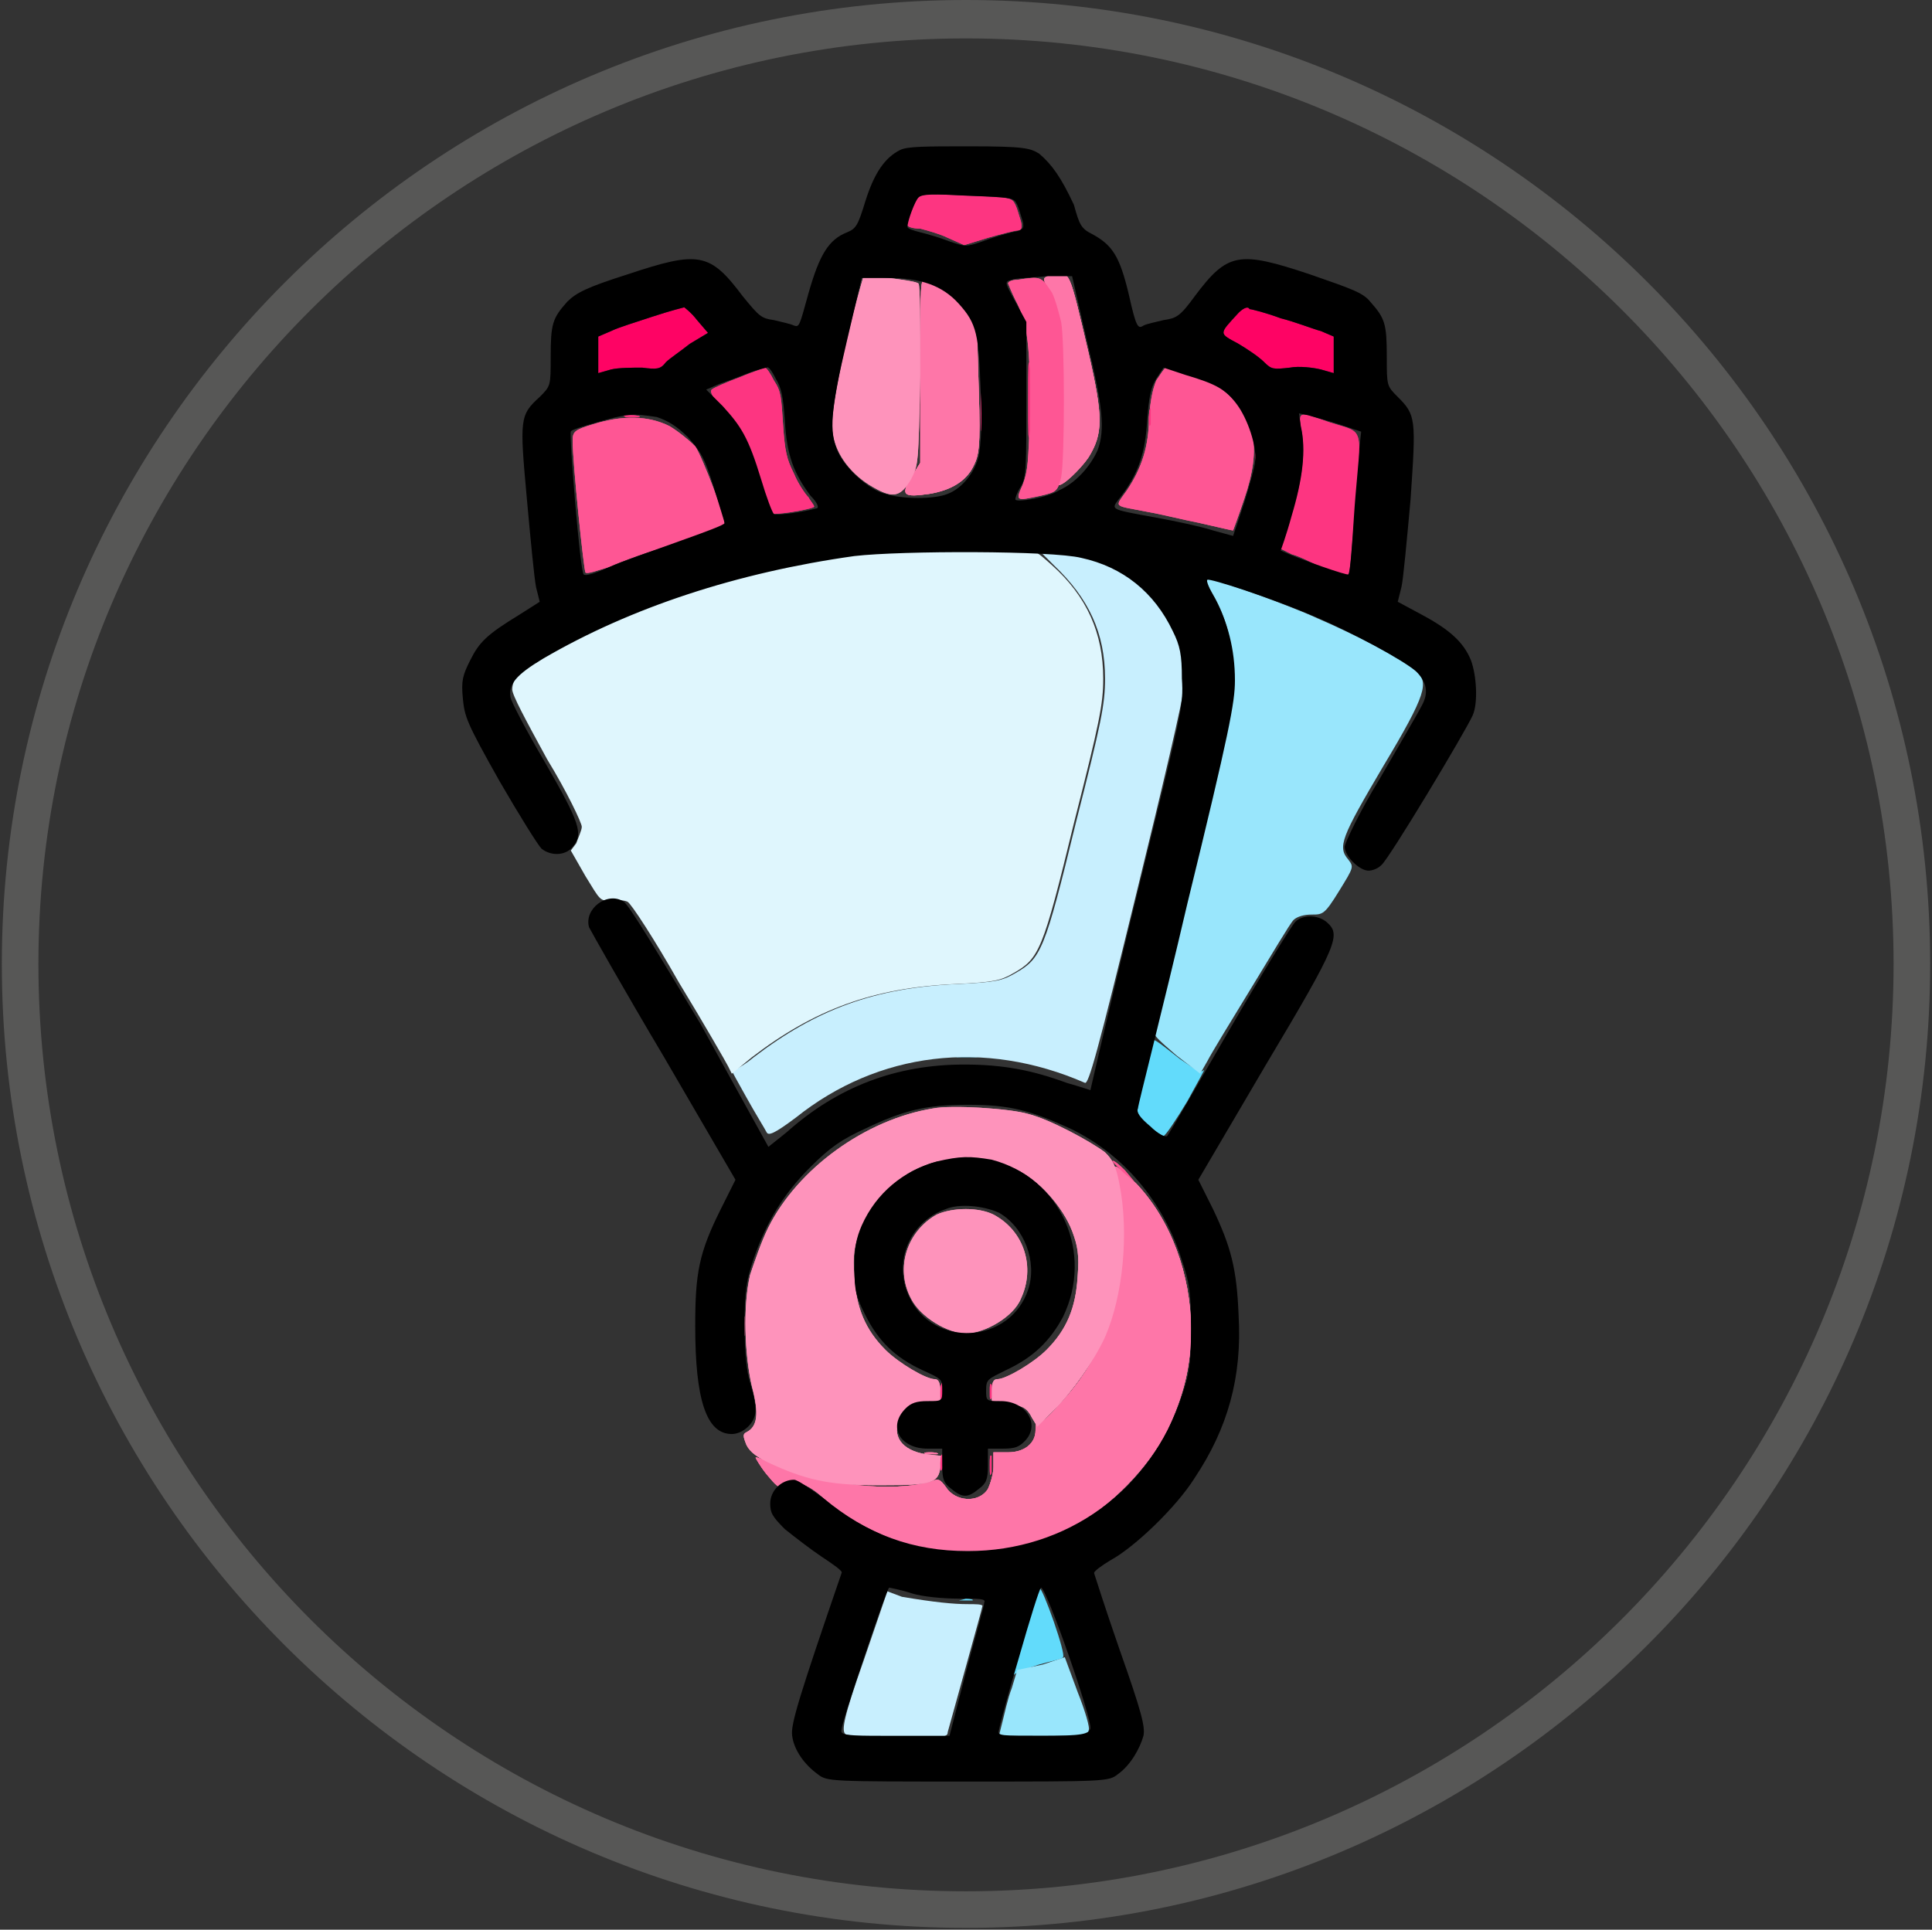 <svg enable-background="new 0 0 105.6 105.5" viewBox="0 0 105.6 105.5" xmlns="http://www.w3.org/2000/svg"><rect x="0" y="0" width="105.6" height="105.5" fill="#333333" stroke="none"/><path d="m52.8 105.4c-29 0-52.7-23.6-52.7-52.7 0-29 23.6-52.7 52.7-52.7s52.7 23.6 52.7 52.7-23.7 52.7-52.7 52.7zm0-103.3c-27.9 0-50.7 22.7-50.7 50.6s22.7 50.7 50.7 50.7c27.9 0 50.7-22.7 50.7-50.7s-22.8-50.6-50.7-50.6z" fill="#575756"/><g clip-rule="evenodd" fill-rule="evenodd"><path d="m57.1 15.4c.9 2.1.9 1.9.9 5.9 0 2.4 0 4.1-.1 4.5s-.2.7-.1.7c.2.2 1.3-.9 1.7-1.5.8-1.3.8-2.2 0-5.7-1.1-4.7-1-4.3-1.8-4.3-.6.1-.7.2-.6.4m-6.8 4.9v5l-.5.8c-.6 1-.4 1.1 1 .9 1.2-.2 2-.7 2.4-1.5.3-.6.4-1 .3-4.1l-.1-3.4-.5-.9c-.5-.8-1.6-1.7-2.3-1.9-.3.1-.3.2-.3 5.1m10.6 43.7c0 .2.2.8.3 1.2s.2 1.6.2 2.5c0 3.6-1.2 6.7-3.6 9.2-.5.6-1 1-1.1.9-.1 0-.1.1-.1.4 0 .7-.6 1.2-1.5 1.2h-.8v.8c0 .4-.2 1-.3 1.2-.5.8-1.8.7-2.3-.1-.3-.4-.4-.5-.8-.3-2.1.6-5.8.2-8.2-.8-.8-.3-1.4-.6-1.4-.5 0 0 .2.4.6.9.5.6.7.8.8.6.4-.4 1.3-.2 2.2.6 1.2 1.1 2.7 1.9 4.3 2.5 1.2.4 1.7.5 3.7.5 2.6 0 3.6-.2 5.8-1.4 2-1 4.1-3.2 5.1-5.2.9-1.9 1.3-3.5 1.3-5.5 0-3-1.1-6-3-8-1.1-1-1.2-1.1-1.2-.7m-20.3 8.5c0 .5 0 .7.1.5 0-.3 0-.7 0-1-.1-.2-.1 0-.1.5m10 7h.6c.2 0 0-.1-.3-.1s-.5 0-.3.1" fill="#fe76a8"/><path d="m47 15.8c-1 3.6-1.6 6.9-1.5 7.7.1 1.2.9 2.3 2 3 1.3.8 1.7.7 2.3-.3.4-.8.4-.8.5-5.7 0-2.9 0-4.9-.1-5s-.8-.2-1.6-.3l-1.4-.1zm4 44.8c-3.7.6-7.4 3.3-9 6.5-.4.8-.8 2-1 2.6-.4 1.7-.3 4.4.1 6.1.4 1.5.3 2.2-.3 2.5-.2.1-.2.2 0 .7.2.4.6.7 1.5 1.1 2 .9 3.3 1.1 5.8 1.1 2.8 0 3.2-.1 3.3-1l.1-.6-.9-.1c-1.3-.2-1.9-1-1.4-2 .3-.6.6-.7 1.5-.7.7 0 .7 0 .7-.7 0-.5-.1-.7-.3-.7-.5 0-2-.9-2.7-1.6-1.1-1.1-1.6-2.3-1.7-4-.1-1.2 0-1.7.3-2.5.5-1.3 1.8-2.8 3.1-3.4.9-.4 1.2-.5 2.7-.5s1.8.1 2.7.5c1.3.6 2.6 2.1 3.1 3.4.3.8.4 1.3.3 2.5-.1 1.7-.6 2.9-1.7 4-.7.7-2.2 1.6-2.7 1.6-.2 0-.3.2-.3.7 0 .7 0 .7.7.7.9 0 1.2.1 1.5.7l.3.5.9-.9c1-1 2.2-2.7 2.8-4 1-2.3 1.3-5.7.8-8.3-.2-1.1-.4-1.4-.8-1.8-.8-.6-3-1.8-4.2-2.1-1-.3-4.2-.5-5.2-.3m.2 5.8c-1.6.9-2.3 2.9-1.4 4.6.5 1 2 1.9 3 1.9s2.6-.9 3-1.9c.8-1.7.2-3.7-1.5-4.6-.8-.4-2.2-.4-3.1 0" fill="#fe93bb"/><path d="m67.4 37.2c0 .5 0 .7.1.5 0-.3 0-.7 0-1-.1-.3-.1 0-.1.5m-4.5 19.8c0 .1-.3 1.1-.5 2.1l-.4 1.8.7.6c.4.3.8.6.9.6s.7-.9 1.3-1.9c.6-1.1 1-1.8.9-1.7-.2.2-.4 0-1.3-.6-1.4-1.1-1.5-1.2-1.6-.9m-10.6.8h1c.3 0 0-.1-.5-.1s-.7 0-.5.1m3.8 31.2c-.3 1.2-.6 2.2-.7 2.4s0 .2.1.1.7-.3 1.3-.5c.7-.2 1.3-.3 1.3-.4.2-.1-1.1-3.8-1.3-3.8 0 .1-.3.9-.7 2.2m-3.6-1.5h.6c.2 0 0-.1-.3-.1-.3.1-.5.1-.3.1" fill="#62dbfb"/><path d="m66.3 32.5c.8 1.4 1.1 2.8 1.1 4.7 0 1.5-.2 2.4-2.1 10.3-1.2 4.8-2.2 8.8-2.2 8.9-.1.2.4.6 1.2 1.3l1.3 1 .4-.7c.2-.4 1.3-2.2 2.4-4s2.1-3.5 2.3-3.7.6-.3 1-.3c.6 0 .7 0 1.5-1.3s.8-1.3.5-1.7c-.6-.7-.4-1.2 1.9-5.1 2.4-4 2.5-4.6 1.8-5.2-.6-.6-3.3-2-5.4-2.9-1.5-.7-5.7-2.2-6.1-2.2-.1 0 .1.4.4.9m-9.3 58.5-1.4.3-.3 1c-.2.5-.4 1.4-.5 1.8l-.2.8h2.4c2 0 2.5 0 2.5-.3.1-.1-.2-1.1-.6-2.1l-.7-1.9z" fill="#99e6fc"/><path d="m51.2 30h.7c.2 0 0-.1-.4-.1s-.5 0-.3.1m6.4.9c1.9 1.8 2.8 3.7 2.8 6.2 0 1.4-.2 2.4-1.6 7.9-1.7 7-1.9 7.4-3.3 8.2-.7.4-1 .5-3.2.6-4.5.2-7.7 1.4-11.1 4-.6.5-1.2.8-1.2.7-.1-.1.3.6.8 1.5s1 1.7 1.1 1.9.4.1 1.6-.8c4.5-3.6 10.3-4.3 15.8-1.9.2.1.7-1.7 2.8-10.3 1.4-5.7 2.6-10.8 2.6-11.3.2-1.8-.5-3.7-1.8-5.1s-2.8-2.1-5.2-2.4l-1-.1zm-10.4 59.9c-1.1 3.1-1.2 3.8-1 4 .1.1 1.4.2 2.9.2 2.4 0 2.7 0 2.7-.3.3-1.1 1.9-6.8 1.9-6.9s-.4-.1-.8-.1c-.8 0-1.8-.1-3.6-.4l-.8-.3z" fill="#c8effe"/><path d="m49.7 30c-7 .4-13.7 2.3-19.1 5.3-2 1.1-2.6 1.7-2.6 2.4 0 .3.7 1.6 1.9 3.8 1.1 1.8 1.9 3.5 1.9 3.7s-.2.6-.3.9l-.3.4.8 1.4c.8 1.3.8 1.4 1.4 1.3.3 0 .7 0 .9.1s1.5 2.1 2.8 4.4c1.4 2.3 2.6 4.4 2.7 4.6l.2.4 1.1-.9c3.4-2.6 6.6-3.8 11.1-4 2.2-.1 2.5-.2 3.2-.6 1.4-.8 1.6-1.2 3.3-8.2 1.4-5.5 1.6-6.5 1.6-7.9 0-2.5-.9-4.5-2.8-6.2-.9-.8-1-.9-1.9-.9-.5 0-1.5 0-2.2-.1-.6 0-2.3 0-3.7.1" fill="#dff6fd"/><path d="m57.1 15.4c.9 2.1.9 1.9.9 5.9 0 2.4 0 4.1-.1 4.5s-.2.7-.1.7c.2.2 1.3-.9 1.7-1.5.8-1.3.8-2.2 0-5.7-1.1-4.7-1-4.3-1.8-4.3-.6.1-.7.2-.6.4m-6.8 4.9v5l-.5.8c-.6 1-.4 1.1 1 .9 1.2-.2 2-.7 2.4-1.5.3-.6.4-1 .3-4.1l-.1-3.4-.5-.9c-.5-.8-1.6-1.7-2.3-1.9-.3.1-.3.2-.3 5.1m10.6 43.7c0 .2.2.8.3 1.2s.2 1.6.2 2.5c0 3.6-1.2 6.7-3.6 9.2-.5.6-1 1-1.1.9-.1 0-.1.1-.1.4 0 .7-.6 1.2-1.5 1.2h-.8v.8c0 .4-.2 1-.3 1.2-.5.8-1.8.7-2.3-.1-.3-.4-.4-.5-.8-.3-2.1.6-5.8.2-8.2-.8-.8-.3-1.4-.6-1.4-.5 0 0 .2.4.6.9.5.6.7.8.8.6.4-.4 1.3-.2 2.2.6 1.2 1.1 2.7 1.9 4.3 2.5 1.2.4 1.7.5 3.7.5 2.6 0 3.6-.2 5.8-1.4 2-1 4.1-3.2 5.1-5.2.9-1.9 1.3-3.5 1.3-5.5 0-3-1.1-6-3-8-1.1-1-1.2-1.1-1.2-.7m-20.3 8.5c0 .5 0 .7.1.5 0-.3 0-.7 0-1-.1-.2-.1 0-.1.5m10 7h.6c.2 0 0-.1-.3-.1s-.5 0-.3.1" fill="#fe76a8"/><path d="m55.6 15.3c-.3 0-.5.1-.5.2 0 0 .2.5.4.9.7 1.3.8 2.6.8 6.1-.1 2.8-.1 3.2-.4 4-.4.9-.4.9 1 .6.8-.2.9-.2 1.1-1 .2-1 .2-7.4 0-8.5-.1-.4-.3-1.2-.5-1.6-.6-.9-.6-.9-1.9-.7m7.6 5.5c-.2.5-.3 1-.4 2 0 1.6-.4 2.8-1.2 4-.7 1-.8.8 1.2 1.2.6.1 1.8.4 2.8.6.9.2 1.7.4 1.8.4 0 0 .3-.8.6-1.7 1-2.9.6-4.6-1.2-6-.5-.4-2.6-1.2-3.1-1.2-.1.1-.3.4-.5.7m-30.8 2.4c-1 .3-1.1.4-1.1.9 0 1.2.6 7 .7 7.2.1.1.6-.1 1.3-.3.6-.3 2.3-.9 3.7-1.3 1.4-.5 2.6-.9 2.6-1 .1-.3-1.2-3.7-1.6-4.3-.3-.3-.9-.8-1.4-1.1-1.2-.6-2.6-.6-4.2-.1m28.4 40.3s.3.3.6.6l.6.5-.5-.6c-.5-.5-.7-.6-.7-.5" fill="#fe5694"/><path d="m57.1 15.4c.9 2.1.9 1.9.9 5.9 0 2.4 0 4.1-.1 4.5s-.2.7-.1.7c.2.2 1.3-.9 1.7-1.5.8-1.3.8-2.2 0-5.7-1.1-4.7-1-4.3-1.8-4.3-.6.1-.7.2-.6.4m-6.8 4.9v5l-.5.8c-.6 1-.4 1.1 1 .9 1.2-.2 2-.7 2.4-1.5.3-.6.4-1 .3-4.1l-.1-3.4-.5-.9c-.5-.8-1.6-1.7-2.3-1.9-.3.1-.3.2-.3 5.1m10.6 43.7c0 .2.2.8.3 1.2s.2 1.6.2 2.5c0 3.6-1.2 6.7-3.6 9.2-.5.6-1 1-1.1.9-.1 0-.1.1-.1.4 0 .7-.6 1.2-1.5 1.2h-.8v.8c0 .4-.2 1-.3 1.2-.5.8-1.8.7-2.3-.1-.3-.4-.4-.5-.8-.3-2.1.6-5.8.2-8.2-.8-.8-.3-1.4-.6-1.4-.5 0 0 .2.4.6.9.5.6.7.8.8.6.4-.4 1.3-.2 2.2.6 1.2 1.1 2.7 1.9 4.3 2.5 1.2.4 1.7.5 3.7.5 2.6 0 3.6-.2 5.8-1.4 2-1 4.1-3.2 5.1-5.2.9-1.9 1.3-3.5 1.3-5.5 0-3-1.1-6-3-8-1.1-1-1.2-1.1-1.2-.7m-20.3 8.5c0 .5 0 .7.1.5 0-.3 0-.7 0-1-.1-.2-.1 0-.1.5m10 7h.6c.2 0 0-.1-.3-.1s-.5 0-.3.1" fill="#fe76a8"/><path d="m47 15.8c-1 3.6-1.6 6.9-1.5 7.7.1 1.2.9 2.3 2 3 1.3.8 1.7.7 2.3-.3.4-.8.4-.8.5-5.7 0-2.9 0-4.9-.1-5s-.8-.2-1.6-.3l-1.4-.1zm4 44.8c-3.7.6-7.4 3.3-9 6.5-.4.8-.8 2-1 2.6-.4 1.7-.3 4.4.1 6.1.4 1.5.3 2.2-.3 2.5-.2.1-.2.2 0 .7.2.4.6.7 1.5 1.1 2 .9 3.3 1.1 5.8 1.1 2.8 0 3.2-.1 3.3-1l.1-.6-.9-.1c-1.3-.2-1.9-1-1.4-2 .3-.6.6-.7 1.5-.7.7 0 .7 0 .7-.7 0-.5-.1-.7-.3-.7-.5 0-2-.9-2.7-1.6-1.1-1.1-1.6-2.3-1.7-4-.1-1.2 0-1.7.3-2.5.5-1.3 1.8-2.8 3.1-3.4.9-.4 1.2-.5 2.7-.5s1.8.1 2.7.5c1.3.6 2.6 2.1 3.1 3.4.3.8.4 1.3.3 2.5-.1 1.7-.6 2.9-1.7 4-.7.7-2.2 1.6-2.7 1.6-.2 0-.3.2-.3.7 0 .7 0 .7.7.7.9 0 1.2.1 1.5.7l.3.5.9-.9c1-1 2.2-2.7 2.8-4 1-2.3 1.3-5.7.8-8.3-.2-1.1-.4-1.4-.8-1.8-.8-.6-3-1.8-4.2-2.1-1-.3-4.2-.5-5.2-.3m.2 5.8c-1.6.9-2.3 2.9-1.4 4.6.5 1 2 1.9 3 1.9s2.6-.9 3-1.9c.8-1.7.2-3.7-1.5-4.6-.8-.4-2.2-.4-3.1 0" fill="#fe93bb"/><path d="m50.2 10.8c-.2.2-.6 1.3-.6 1.5 0 .1.3.2.7.2.4.1 1.1.3 1.5.5l.9.4 1.3-.4c.7-.2 1.5-.4 1.6-.4.2 0 .3-.1.2-.5-.1-.3-.2-.7-.3-.9-.2-.4-.2-.4-2.7-.5-1.8-.1-2.4-.1-2.6.1m6 11.1c0 1.8 0 2.6.1 1.6 0-.9 0-2.4 0-3.3-.1-.9-.1-.2-.1 1.7m-2.6 0c0 1.5 0 2.1.1 1.3 0-.8 0-2.1 0-2.8-.1-.7-.1-.1-.1 1.5m-13.1-1.3c-.8.3-1.5.6-1.6.7s0 .4.6 1c1 1.1 1.3 1.6 2 3.9.3 1 .7 1.9.7 1.9.7 0 2.3-.3 2.3-.4s-.2-.3-.3-.5c-.2-.2-.6-.8-.8-1.3-.4-.8-.5-1.2-.6-2.7s-.1-1.8-.5-2.4c-.2-.4-.4-.7-.5-.7.1 0-.6.2-1.3.5m22.3 2.2c0 .4 0 .6.1.4 0-.2 0-.6 0-.8s-.1 0-.1.4m-28.6 0h.7c.2 0 0-.1-.4-.1s-.5 0-.3.1m36.9.5c.3 1.3.1 2.9-.5 4.8l-.6 1.9.6.3c.4.1 1.2.5 1.8.8.7.3 1.2.4 1.3.3s.2-1.9.4-3.9c.3-4.3.5-3.8-1.4-4.4-1.7-.6-1.7-.6-1.6.2m-2.5 1.6c0 .4 0 .5.1.3 0-.2 0-.5 0-.7-.1-.2-.1 0-.1.4m-17.2 51.2c0 .4 0 .5.1.3s0-.5 0-.7-.1 0-.1.4m2.7 0c0 .4 0 .5.1.3 0-.2 0-.5 0-.7-.1-.1-.1 0-.1.4m-2.7 3.9c0 .4 0 .5.1.3s0-.5 0-.7-.1 0-.1.4m2.7.1c0 .5 0 .7.1.4 0-.3 0-.7 0-.9-.1-.1-.1.1-.1.5" fill="#fd3581"/><path d="m55.6 15.3c-.3 0-.5.1-.5.2 0 0 .2.5.4.9.7 1.3.8 2.6.8 6.1-.1 2.8-.1 3.2-.4 4-.4.9-.4.9 1 .6.8-.2.9-.2 1.1-1 .2-1 .2-7.4 0-8.5-.1-.4-.3-1.2-.5-1.6-.6-.9-.6-.9-1.9-.7m7.6 5.5c-.2.5-.3 1-.4 2 0 1.6-.4 2.8-1.2 4-.7 1-.8.8 1.2 1.2.6.1 1.8.4 2.8.6.9.2 1.7.4 1.8.4 0 0 .3-.8.6-1.7 1-2.9.6-4.6-1.2-6-.5-.4-2.6-1.2-3.1-1.2-.1.1-.3.4-.5.7m-30.8 2.4c-1 .3-1.1.4-1.1.9 0 1.2.6 7 .7 7.2.1.1.6-.1 1.3-.3.6-.3 2.3-.9 3.7-1.3 1.4-.5 2.6-.9 2.6-1 .1-.3-1.2-3.7-1.6-4.3-.3-.3-.9-.8-1.4-1.1-1.2-.6-2.6-.6-4.2-.1m28.4 40.3s.3.3.6.6l.6.5-.5-.6c-.5-.5-.7-.6-.7-.5" fill="#fe5694"/><path d="m50.2 10.8c-.2.2-.6 1.3-.6 1.5 0 .1.3.2.7.2.4.1 1.1.3 1.5.5l.9.4 1.3-.4c.7-.2 1.5-.4 1.6-.4.2 0 .3-.1.2-.5-.1-.3-.2-.7-.3-.9-.2-.4-.2-.4-2.7-.5-1.8-.1-2.4-.1-2.6.1m6 11.1c0 1.8 0 2.6.1 1.6 0-.9 0-2.4 0-3.3-.1-.9-.1-.2-.1 1.7m-2.6 0c0 1.5 0 2.1.1 1.3 0-.8 0-2.1 0-2.8-.1-.7-.1-.1-.1 1.5m-13.1-1.3c-.8.3-1.5.6-1.6.7s0 .4.6 1c1 1.1 1.3 1.6 2 3.9.3 1 .7 1.9.7 1.9.7 0 2.3-.3 2.3-.4s-.2-.3-.3-.5c-.2-.2-.6-.8-.8-1.3-.4-.8-.5-1.2-.6-2.7s-.1-1.8-.5-2.4c-.2-.4-.4-.7-.5-.7.1 0-.6.2-1.3.5m22.3 2.2c0 .4 0 .6.1.4 0-.2 0-.6 0-.8s-.1 0-.1.4m-28.6 0h.7c.2 0 0-.1-.4-.1s-.5 0-.3.1m36.9.5c.3 1.3.1 2.9-.5 4.8l-.6 1.9.6.3c.4.1 1.2.5 1.8.8.7.3 1.2.4 1.3.3s.2-1.9.4-3.9c.3-4.3.5-3.8-1.4-4.4-1.7-.6-1.7-.6-1.6.2m-2.5 1.6c0 .4 0 .5.1.3 0-.2 0-.5 0-.7-.1-.2-.1 0-.1.4m-17.2 51.2c0 .4 0 .5.1.3s0-.5 0-.7-.1 0-.1.4m2.7 0c0 .4 0 .5.1.3 0-.2 0-.5 0-.7-.1-.1-.1 0-.1.4m-2.7 3.9c0 .4 0 .5.1.3s0-.5 0-.7-.1 0-.1.4m2.7.1c0 .5 0 .7.1.4 0-.3 0-.7 0-.9-.1-.1-.1.1-.1.5" fill="#fd3581"/><path d="m35.7 17.3c-.9.3-1.9.6-2.3.8l-.7.3v1 1l.7-.2c.4-.1 1.2-.1 1.7-.1.8.1 1 .1 1.3-.3.2-.2.8-.6 1.3-1l1-.6-.6-.7c-.3-.4-.7-.7-.7-.7s-.8.2-1.7.5m32-.2c-1.1 1.2-1.1 1.1 0 1.7.5.3 1.1.7 1.4 1 .4.4.5.4 1.4.3.5-.1 1.3 0 1.7.1l.7.2v-1-1l-.7-.3c-.4-.1-1.4-.5-2.2-.7-.8-.3-1.6-.5-1.7-.5-.1-.2-.4 0-.6.2" fill="#fe0364"/><path d="m49.2 8.2c-.8.4-1.4 1.2-1.9 2.8-.4 1.3-.5 1.5-1 1.7-1 .4-1.5 1.2-2.1 3.3-.5 1.8-.5 1.9-.8 1.8-.2-.1-.7-.2-1.1-.3-.7-.1-.8-.2-1.7-1.3-1.8-2.4-2.4-2.5-6.3-1.2-2.2.7-2.8 1-3.3 1.5-.8.9-.9 1.2-.9 3 0 1.6 0 1.6-.6 2.2-1.1 1-1.1 1.2-.7 5.6.2 2.2.4 4.3.5 4.8l.2.8-1.1.7c-1.8 1.1-2.2 1.5-2.7 2.5-.4.8-.5 1.1-.4 2.1s.2 1.3 2 4.5c1.1 1.9 2.1 3.5 2.3 3.7.5.4 1.3.4 1.7-.1.6-.7.4-1.3-1.5-4.6-1-1.7-1.9-3.4-1.9-3.6-.1-.7.3-1.2 1.8-2.1 4.8-2.8 10.6-4.7 17-5.6 2.6-.3 10.8-.3 12.4.1 2.3.5 4 1.9 5 4 .4.8.5 1.3.5 2.6.1 1.5 0 1.8-2.5 12-1.4 5.7-2.5 10.5-2.5 10.5s-.6-.2-1.3-.4c-1.9-.7-3.5-1-5.6-1-3.7 0-6.9 1.2-9.7 3.7l-1 .8-3.7-6.7c-2.1-3.5-3.9-6.5-4.2-6.7-.9-.6-2.2.4-1.9 1.4.1.2 1.9 3.4 4.1 7.1l3.9 6.7-.8 1.6c-1.2 2.4-1.4 3.5-1.4 6.4 0 4 .6 5.9 2 5.9.6 0 1.3-.6 1.3-1.3 0-.3-.1-.9-.3-1.5-.2-.7-.3-1.6-.3-3.2 0-1.9.1-2.4.5-3.6.7-2 1.6-3.5 3.1-5 1.1-1.1 1.7-1.5 3-2.1 2.1-1 3.3-1.3 5.6-1.3s3.4.3 5.6 1.3c2.9 1.4 5.1 4 6.1 7.2.4 1.2.5 1.7.5 3.7s-.1 2.5-.5 3.7c-1.7 5.2-6.3 8.5-11.7 8.5-3 0-5.5-.9-7.9-2.9-.7-.5-1.4-1-1.6-1-.7 0-1.3.6-1.3 1.3 0 .5.1.7.8 1.4.5.4 1.4 1.1 2 1.5s1.2.8 1.1.9c-2.3 6.7-2.8 8.3-2.7 8.9.1.8.7 1.6 1.4 2.1.5.4.7.4 8.2.4s7.7 0 8.2-.4c.7-.5 1.2-1.4 1.4-2.1.1-.5-.1-1.3-1.3-4.7-.8-2.3-1.4-4.2-1.4-4.2 0-.1.4-.4.9-.7 1.3-.7 3.6-2.9 4.6-4.5 1.8-2.7 2.6-5.5 2.4-8.9-.1-2.5-.4-3.7-1.4-5.8l-.8-1.6 3.7-6.3c4-6.7 4.1-7.1 3.3-7.8-.5-.4-1.3-.4-1.7 0-.2.2-1.8 2.8-3.6 5.9s-3.3 5.7-3.4 5.8-.5-.1-.9-.5c-.6-.5-.8-.8-.7-1 0-.2 1.3-5.2 2.7-11.2 2.3-9.4 2.6-11 2.6-12.2 0-1.7-.4-3.2-1.1-4.5-.3-.5-.5-1-.4-1 .1-.1 3.5 1 5.6 1.9 2.2.9 5.1 2.5 5.8 3.1.6.6.7 1.2.3 1.9-.2.4-1.2 2.1-2.3 4-1.1 1.8-1.9 3.5-1.9 3.7 0 .5.8 1.3 1.3 1.3.2 0 .5-.1.7-.3.4-.3 4.6-7.3 5-8.2.3-.7.2-2.2-.1-3-.4-1-1.2-1.7-2.7-2.5l-1.3-.7.2-.8c.1-.4.3-2.6.5-4.8.3-4.4.3-4.6-.7-5.6-.6-.6-.6-.6-.6-2.2 0-1.8-.1-2.1-.9-3-.4-.5-1-.7-3.3-1.5-3.9-1.3-4.5-1.2-6.3 1.2-.8 1.1-1 1.2-1.7 1.3-.4.1-.9.2-1.1.3-.3.2-.4.1-.8-1.7-.5-2.1-.9-2.7-2-3.3-.6-.3-.7-.5-1-1.6-.7-1.5-1.2-2.2-1.9-2.8-.5-.3-.8-.4-3.8-.4-2.4 0-3.4 0-3.8.2m1 2.6c-.2.2-.6 1.3-.6 1.6 0 .1.3.2.7.3s1.1.3 1.6.5c.9.3.9.3 1.8 0 .5-.2 1.2-.4 1.6-.5.6-.1.7-.2.6-.6-.1-.3-.2-.7-.3-.9-.2-.4-.2-.4-2.7-.5-1.9-.1-2.5-.1-2.7.1m-3.9 7.8c-.9 3.8-1 5-.5 6.1.4.9 1.7 2.1 2.6 2.3.9.3 2.7.3 3.4 0 .8-.3 1.5-1.2 1.7-2.1.1-.5.2-1.8.1-3.5-.1-3.1-.2-3.7-1.2-4.8-.9-1-2.1-1.4-3.8-1.4h-1.5zm9-3.3c-.4.1-.4.1.2 1.2l.6 1.1v4.2c0 3.7 0 4.3-.3 4.8-.2.3-.3.6-.3.7 0 .2 1.8-.1 2.4-.5.9-.4 1.7-1.3 2.1-2.2.4-1.1.3-2.3-.6-6l-.8-3.5h-1.4c-.9.1-1.7.1-1.9.2m-19.6 2c-.9.3-1.9.6-2.3.8l-.7.3v1 1l.7-.2c.4-.1 1.2-.1 1.7-.1.8.1 1 .1 1.3-.3.2-.2.8-.6 1.3-1l1-.6-.6-.7c-.3-.4-.7-.7-.7-.7s-.8.2-1.7.5m32-.2c-1.1 1.2-1.1 1.1 0 1.7.5.3 1.1.7 1.4 1 .4.4.5.4 1.4.3.5-.1 1.3 0 1.7.1l.7.2v-1-1l-.7-.3c-.4-.1-1.4-.5-2.2-.7-.8-.3-1.6-.5-1.7-.5-.1-.2-.4 0-.6.2m-26.8 3.3c-.5.2-1.3.5-1.6.6l-.7.3.9.9c1 1.1 1.4 1.7 2.1 4 .3 1 .6 1.8.7 1.9s1.6-.1 2.3-.3c.2 0 .1-.3-.3-.7-.9-1.2-1.3-2.2-1.4-4.1-.1-1.4-.2-1.8-.5-2.3-.2-.4-.4-.7-.5-.6 0 0-.5.1-1 .3m22.3.3c-.3.5-.4 1-.5 2.3-.1 1.8-.5 2.9-1.4 4.1-.6.8-.8.7 1.9 1.2 1.1.2 2.5.5 3.1.7l1.1.3.6-1.8c.3-1 .6-2 .6-2.3.1-.8-.4-2.3-1-3.1s-1.1-1.1-2.8-1.6l-1.2-.4zm-30.6 2.4c-.7.2-1.4.4-1.4.5-.1.1.5 7.6.7 7.8.1.1.5 0 1.4-.4.7-.3 2.4-.9 3.8-1.4s2.5-.9 2.5-1-.3-1-.6-2c-.5-1.6-.7-1.9-1.4-2.7-.6-.6-1.1-.9-1.7-1.1-1.3-.2-1.6-.2-3.3.3m38.5.2c.3 1.3.1 2.9-.5 4.9-.3 1.1-.6 1.9-.6 1.9 1.1.5 3.7 1.4 3.7 1.3.1-.1.2-1.5.3-3.1s.3-3.3.3-3.8l.1-.9-1.2-.4c-.6-.2-1.4-.4-1.7-.5l-.5-.1zm-19.9 40.2c-1.8.5-3.3 1.7-4.1 3.5-.3.7-.4 1.2-.4 2.3 0 1.3.1 1.6.6 2.6.7 1.4 1.6 2.3 3.1 3 1.1.5 1.1.5 1.1 1.1s0 .6-.8.6c-.6 0-.9.1-1.2.4-1 1-.3 2.2 1.2 2.2h.8v.9c0 .8.1 1 .5 1.3.6.5.9.5 1.5 0 .4-.3.5-.5.5-1.3v-.9h.8c.7 0 .9-.1 1.2-.4.9-.9.1-2.2-1.3-2.2-.8 0-.8 0-.8-.6s.1-.6 1.1-1.1c1.5-.7 2.4-1.6 3.1-2.9 1.7-3.5-.1-7.6-3.9-8.6-1.2-.2-1.7-.2-3 .1m.5 2.6c-2 .7-2.9 2.9-2 4.8 1.3 2.8 5.5 2.6 6.5-.4.5-1.5-.2-3.4-1.6-4.2-.9-.4-2.2-.5-2.9-.2m-4.5 24.6c-.7 2.1-1.3 3.9-1.2 4 .1.2.8.2 3 .2h2.9l.9-3.5c.5-1.9 1-3.6 1-3.8.1-.2-.3-.2-1.4-.2-.8 0-2-.1-2.6-.3s-1.2-.3-1.2-.3c-.1.1-.7 1.8-1.4 3.9m8.5-.1c-.6 2-1.1 3.9-1.1 4-.1.3.1.3 2.4.3 2.2 0 2.5-.1 2.6-.4.1-.5-2.4-7.7-2.7-7.7-.1.1-.6 1.7-1.2 3.8"/></g></svg>